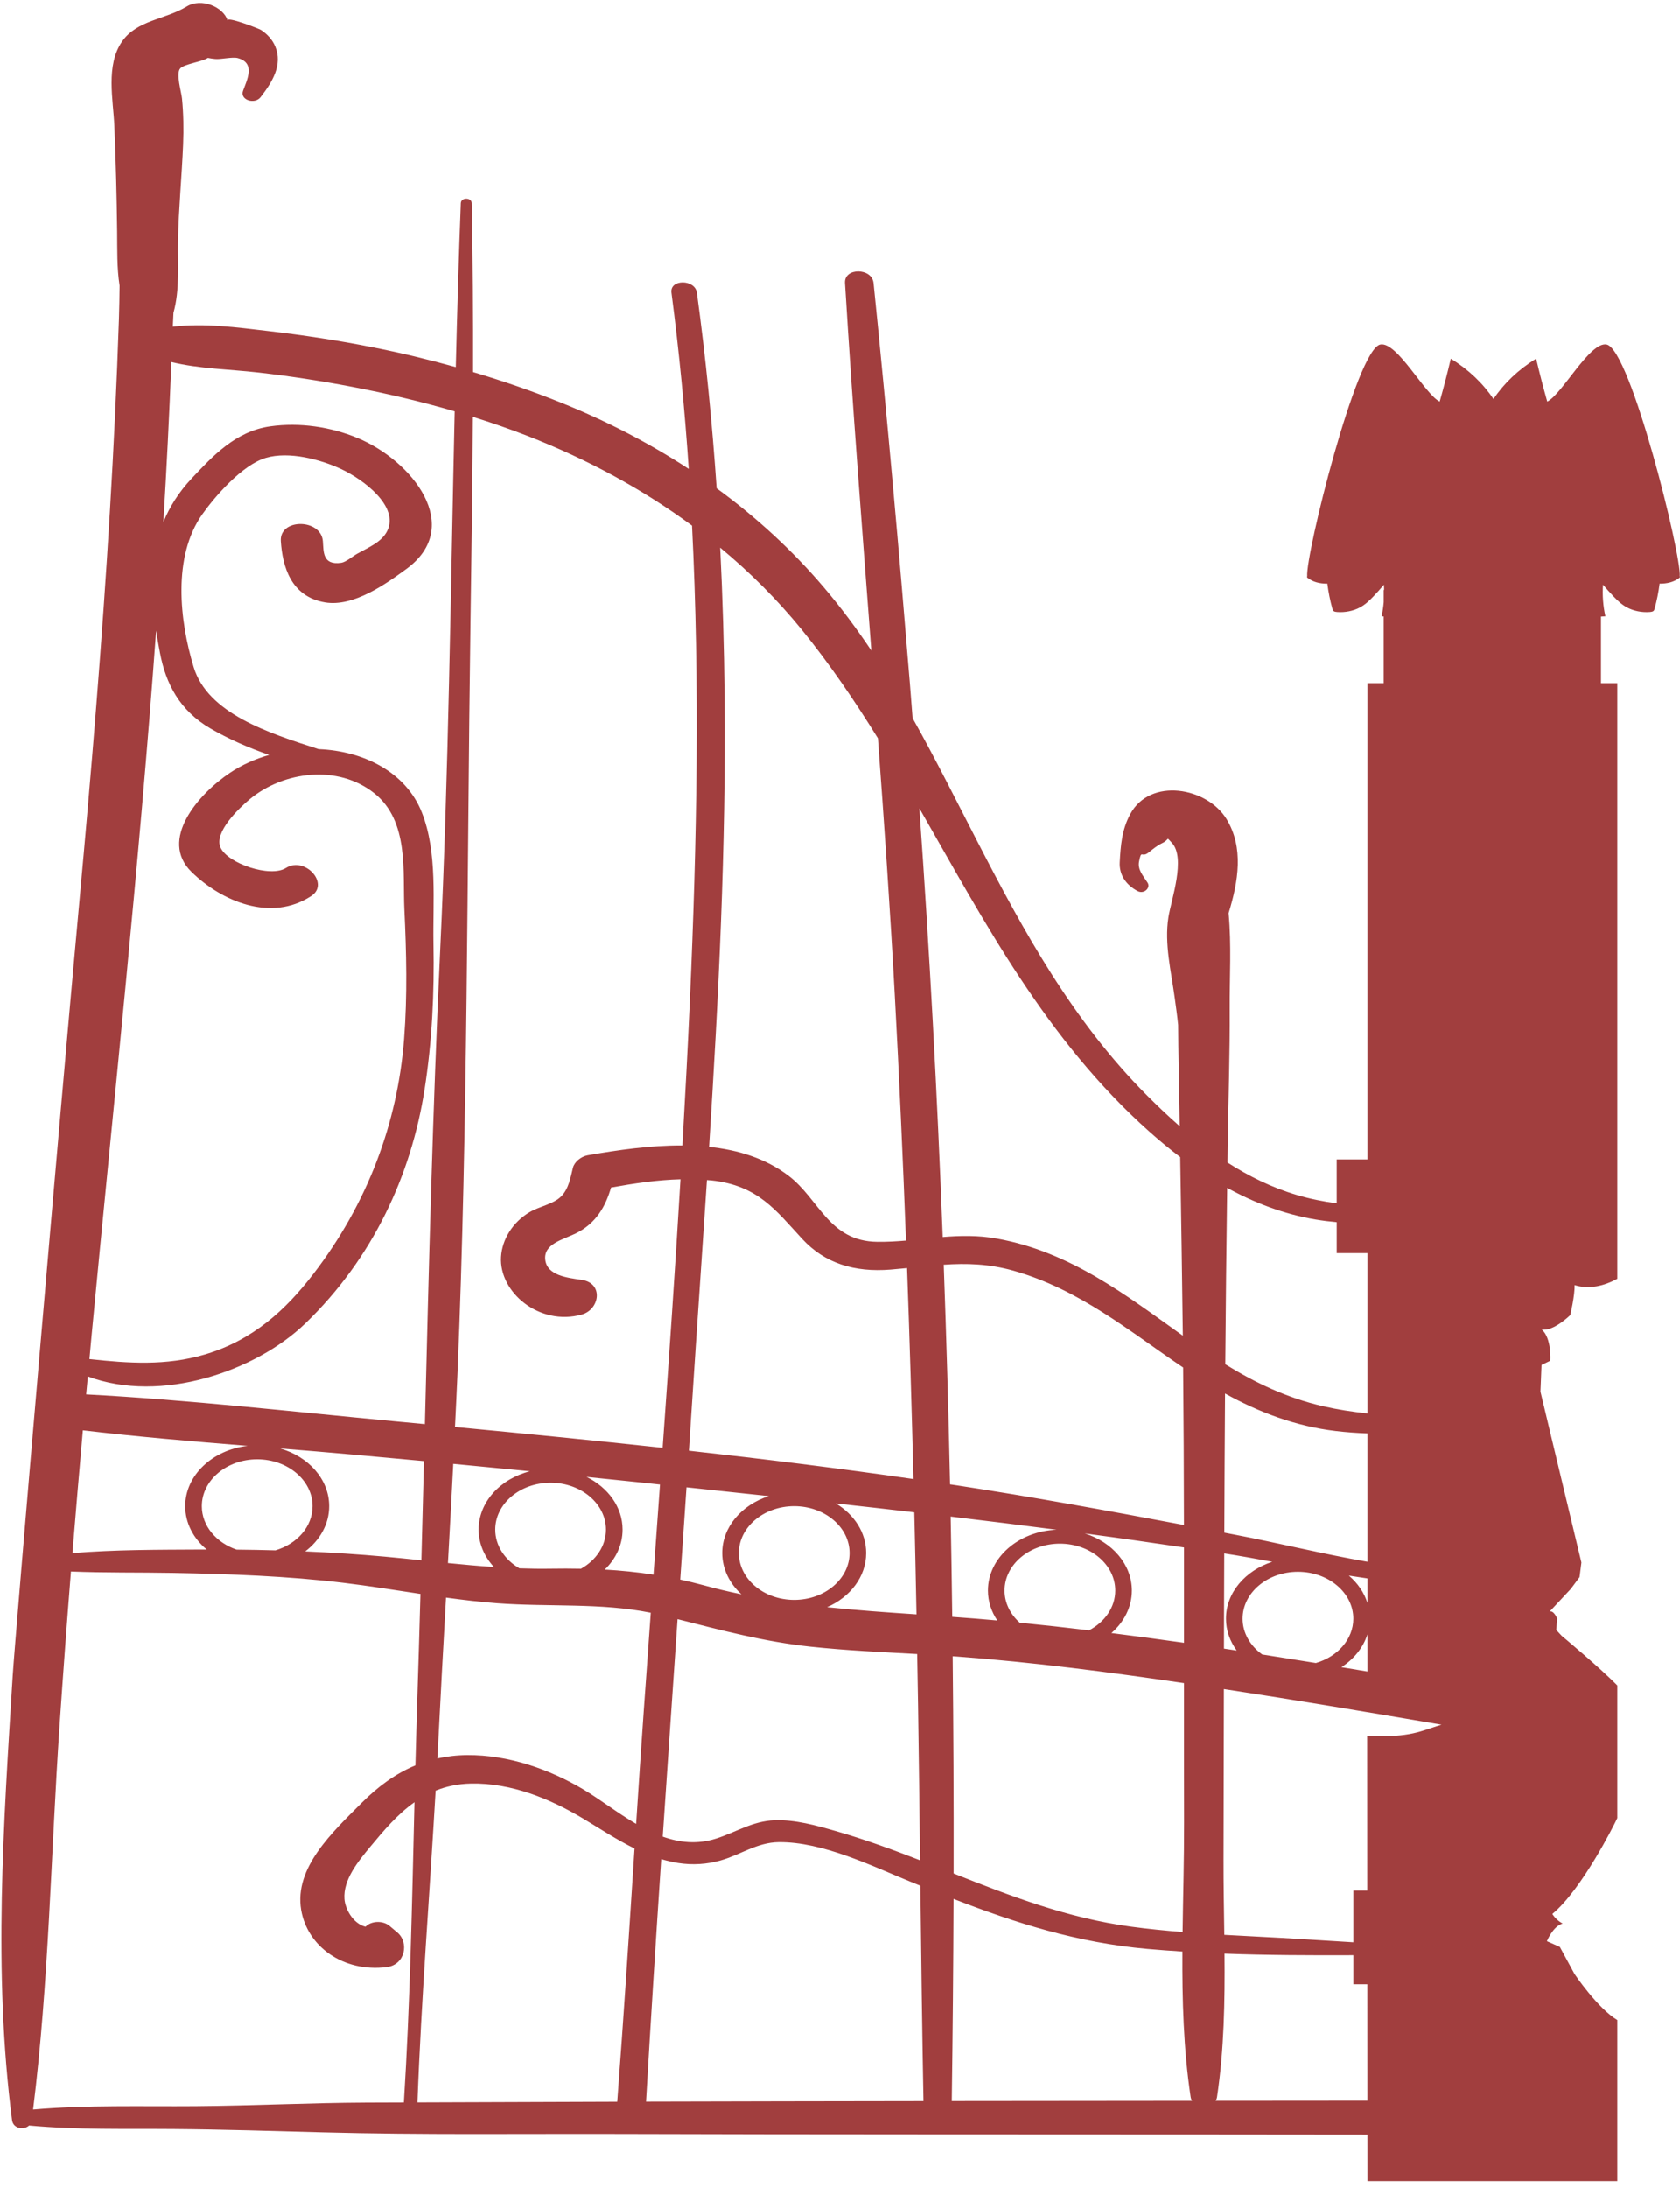 <svg width="212" height="276" viewBox="0 0 212 276" fill="none" xmlns="http://www.w3.org/2000/svg">
<path d="M211.972 72.697C212.209 70.051 205.749 44.025 202.74 43.462C200.625 43.066 197.13 49.752 195.254 50.667C194.746 48.868 194.276 47.063 193.853 45.251C191.603 46.628 189.775 48.385 188.468 50.344C187.16 48.385 185.333 46.628 183.083 45.251C182.66 47.063 182.19 48.868 181.682 50.667C179.806 49.752 176.312 43.066 174.196 43.462C171.187 44.025 164.727 70.051 164.964 72.697C164.915 72.76 164.928 72.829 165.027 72.907C165.695 73.428 166.578 73.64 167.505 73.626C167.64 74.696 167.852 75.76 168.145 76.811C168.171 76.903 168.2 77 168.282 77.071C168.392 77.165 168.57 77.191 168.734 77.203C169.744 77.281 170.788 77.073 171.617 76.627C172.312 76.254 172.843 75.733 173.344 75.209C173.796 74.736 174.227 74.251 174.646 73.76C174.661 73.974 174.662 74.189 174.667 74.404C174.65 74.413 174.633 74.421 174.617 74.43V75.965C174.564 76.561 174.478 77.154 174.348 77.743C174.437 77.75 174.527 77.757 174.617 77.764V86.187H172.559V146.257H168.685V151.799C166.982 151.578 165.292 151.233 163.639 150.743C160.479 149.807 157.581 148.371 154.902 146.651C154.914 145.843 154.921 145.035 154.933 144.226C155.018 138.556 155.217 132.879 155.184 127.209C155.161 123.334 155.42 119.192 155.044 115.2C156.271 111.207 156.99 106.934 154.777 103.317C152.341 99.337 145.167 98.021 142.632 102.702C141.564 104.674 141.416 106.7 141.305 108.782C141.223 110.326 142.051 111.612 143.562 112.414C144.367 112.842 145.238 112.01 144.816 111.352C144.251 110.469 143.54 109.718 143.748 108.671C144.061 107.087 144.03 108.292 144.977 107.528C145.519 107.091 146.026 106.673 146.676 106.36C147.665 105.882 147.083 105.477 147.869 106.308C149.695 108.239 147.791 113.535 147.449 115.722C146.924 119.076 147.791 122.52 148.243 125.871C148.397 127.013 148.564 128.156 148.676 129.302C148.695 132.712 148.78 136.123 148.833 139.532C148.846 140.38 148.86 141.227 148.874 142.074C147.434 140.816 146.066 139.512 144.765 138.209C135.33 128.765 129.167 117.45 123.364 106.208C120.674 100.996 118.055 95.732 115.162 90.592C115.052 89.195 114.949 87.797 114.835 86.4C113.45 69.488 111.953 52.594 110.233 35.704C110.037 33.776 106.51 33.724 106.631 35.704C107.571 51.167 108.781 66.617 109.956 82.068C108.116 79.325 106.134 76.65 103.942 74.076C99.985 69.43 95.456 65.269 90.433 61.603C89.869 53.361 89.058 45.131 87.939 36.926C87.705 35.212 84.502 35.185 84.73 36.926C85.697 44.325 86.409 51.739 86.912 59.16C81.949 55.912 76.553 53.115 70.776 50.791C67.165 49.338 63.461 48.061 59.692 46.94C59.707 39.837 59.666 32.734 59.524 25.629C59.509 24.879 58.178 24.88 58.149 25.629C57.882 32.523 57.685 39.419 57.514 46.315C54.068 45.353 50.573 44.516 47.04 43.815C42.698 42.953 38.306 42.285 33.888 41.769C29.854 41.298 25.845 40.742 21.809 41.213C21.835 40.632 21.862 40.05 21.89 39.468C22.712 36.52 22.405 33.407 22.465 30.384C22.546 26.316 22.943 22.271 23.109 18.212C23.188 16.283 23.155 14.346 22.969 12.424C22.887 11.581 22.166 9.24 22.754 8.615C23.246 8.091 25.347 7.795 26.098 7.378C26.144 7.353 26.186 7.324 26.231 7.298C26.527 7.358 26.833 7.407 27.162 7.435C27.914 7.499 29.322 7.147 29.993 7.321C32.303 7.922 31.137 10.136 30.664 11.465C30.255 12.616 32.143 13.199 32.879 12.255C34.36 10.356 35.702 8.164 34.728 5.845C34.379 5.013 33.745 4.308 32.926 3.769C32.682 3.608 28.547 2.009 28.723 2.584C28.199 0.862 25.417 -0.317 23.569 0.809C20.835 2.474 17.286 2.519 15.405 5.224C13.31 8.236 14.291 12.607 14.43 15.895C14.618 20.345 14.729 24.772 14.782 29.226C14.808 31.455 14.739 33.793 15.092 36.042C15.077 37.454 15.054 38.862 15.008 40.264C14.738 48.341 14.349 56.416 13.868 64.486C12.889 80.916 11.522 97.327 10.015 113.727C7.472 141.399 1.883 206.84 1.602 211.393C0.448 230.057 -0.881 248.867 1.521 267.474C1.658 268.54 3.011 268.763 3.666 268.149C9.71 268.709 15.831 268.542 21.909 268.591C28.183 268.641 34.434 268.841 40.704 269.008C53.214 269.342 65.777 269.172 78.294 269.21C103.353 269.287 128.414 269.258 153.473 269.282C159.835 269.288 166.196 269.294 172.557 269.3L172.56 275.161H204.092V254.84C201.581 253.329 198.695 249.027 198.695 249.027L196.843 245.612L195.209 244.889C195.209 244.889 195.966 243.003 197.192 242.664C196.649 242.361 196.2 241.939 195.897 241.452C199.684 238.323 203.818 229.918 203.818 229.918C203.818 229.918 204.001 229.543 204.092 229.355V212.623C201.928 210.399 197.069 206.358 197.069 206.358L196.392 205.626L196.513 204.199C196.513 204.199 196.079 203.12 195.555 203.308C196.446 202.356 198.228 200.45 198.228 200.45L199.328 198.969L199.565 197.126L194.395 175.564L194.531 172.196L195.639 171.66C195.639 171.66 195.832 168.81 194.555 167.716C196.03 168.007 198.159 165.902 198.159 165.902C198.159 165.902 198.75 163.401 198.703 162.12C200.542 162.673 202.429 162.232 204.092 161.319V86.186H202.034V77.781C202.22 77.771 202.406 77.757 202.589 77.742C202.299 76.428 202.2 75.09 202.29 73.76C202.709 74.251 203.14 74.736 203.592 75.209C204.092 75.733 204.623 76.254 205.319 76.627C206.149 77.072 207.193 77.281 208.203 77.203C208.368 77.19 208.545 77.165 208.655 77.071C208.737 77 208.767 76.904 208.792 76.811C209.085 75.76 209.297 74.695 209.432 73.626C210.359 73.64 211.242 73.428 211.91 72.907C212.008 72.829 212.021 72.76 211.972 72.697ZM154.862 149.847C158.271 151.723 161.984 153.158 166.023 153.839C166.907 153.988 167.796 154.097 168.686 154.177V158.082H172.56V178.309C170.677 178.115 168.805 177.825 166.952 177.399C162.377 176.347 158.381 174.427 154.625 172.106C154.682 164.686 154.763 157.267 154.862 149.847ZM154.595 175.796C158.859 178.161 163.499 179.929 168.581 180.532C169.904 180.689 171.231 180.78 172.559 180.831V197.027C166.881 196.042 161.255 194.642 155.855 193.614C155.404 193.528 154.953 193.443 154.503 193.357C154.525 187.503 154.554 181.65 154.595 175.796ZM172.559 206.188V210.863C171.466 210.681 170.372 210.499 169.278 210.319C170.856 209.3 172.031 207.856 172.559 206.188ZM166.057 209.793C163.803 209.427 161.547 209.067 159.29 208.716C157.775 207.631 156.809 206.012 156.809 204.204C156.809 200.944 159.943 198.291 163.795 198.291C167.647 198.291 170.781 200.944 170.781 204.204C170.781 206.794 168.801 208.995 166.057 209.793ZM170.219 198.775C170.999 198.9 171.779 199.019 172.56 199.129V202.219C172.142 200.899 171.328 199.715 170.219 198.775ZM154.467 204.077C154.473 201.376 154.485 198.676 154.494 195.976C156.489 196.286 158.512 196.651 160.555 197.031C157.145 198.139 154.713 200.932 154.713 204.204C154.713 205.677 155.214 207.049 156.066 208.219C155.531 208.138 154.995 208.059 154.459 207.979C154.462 206.679 154.465 205.378 154.467 204.077ZM149.415 212.326C149.413 218.183 149.412 224.04 149.425 229.896C149.435 234.477 149.299 239.104 149.238 243.734C147.052 243.559 144.872 243.345 142.709 243.052C134.666 241.96 127.506 239.183 120.34 236.346C120.36 227.211 120.317 218.075 120.222 208.941C120.417 208.955 120.612 208.966 120.807 208.981C130.397 209.696 139.929 210.93 149.415 212.326ZM126.768 200.656C126.768 197.396 129.902 194.743 133.754 194.743C137.606 194.743 140.74 197.396 140.74 200.656C140.74 202.772 139.416 204.626 137.437 205.671C134.523 205.322 131.604 205 128.681 204.709C127.499 203.649 126.768 202.225 126.768 200.656ZM149.415 207.245C146.364 206.812 143.31 206.401 140.251 206.017C141.848 204.631 142.836 202.741 142.836 200.657C142.836 197.353 140.356 194.538 136.893 193.453C141.076 194.011 145.249 194.605 149.415 195.221C149.419 199.228 149.417 203.237 149.415 207.245ZM115.854 215.215C115.955 221.704 116.031 228.193 116.107 234.682C112.624 233.329 109.1 232.034 105.431 230.984C102.991 230.286 100.34 229.532 97.725 229.63C94.948 229.734 92.874 231.141 90.369 231.939C87.989 232.697 85.749 232.449 83.631 231.694C84.245 222.55 84.874 213.407 85.5 204.264C91.049 205.673 96.419 207.103 102.242 207.73C106.725 208.213 111.235 208.413 115.74 208.662C115.778 210.846 115.82 213.03 115.854 215.215ZM91.139 195.926C91.139 197.935 92.062 199.762 93.559 201.133C91.961 200.802 90.365 200.425 88.773 199.987C87.787 199.716 86.81 199.486 85.838 199.274C86.102 195.394 86.37 191.514 86.628 187.634C90.089 188 93.551 188.369 97.016 188.742C93.587 189.842 91.139 192.643 91.139 195.926ZM100.221 190.012C104.073 190.012 107.207 192.665 107.207 195.925C107.207 199.185 104.073 201.838 100.221 201.838C96.369 201.838 93.235 199.185 93.235 195.925C93.235 192.665 96.369 190.012 100.221 190.012ZM115.652 203.662C111.871 203.407 108.11 203.146 104.369 202.756C107.295 201.478 109.303 198.899 109.303 195.926C109.303 193.344 107.787 191.061 105.474 189.666C108.776 190.031 112.077 190.404 115.378 190.787C115.478 195.079 115.569 199.37 115.652 203.662ZM91.436 87.857C91.373 81.599 91.193 75.342 90.878 69.09C94.671 72.232 98.129 75.686 101.193 79.455C104.738 83.817 107.862 88.421 110.786 93.139C111.58 103.893 112.323 114.649 112.908 125.413C113.471 135.771 113.936 146.134 114.33 156.499C113.15 156.6 111.95 156.67 110.712 156.657C104.594 156.592 103.381 151.272 99.511 148.327C96.614 146.122 93.144 145.061 89.478 144.676C90.682 125.75 91.626 106.816 91.436 87.857ZM89.207 148.866C89.403 148.883 89.6 148.889 89.796 148.91C95.648 149.55 97.885 152.669 101.233 156.293C104.079 159.373 107.807 160.524 112.373 160.161C113.085 160.104 113.78 160.039 114.463 159.971C114.786 168.842 115.05 177.715 115.273 186.589C105.861 185.234 96.407 184.063 86.933 183.014C87.057 181.121 87.184 179.228 87.306 177.336C87.915 167.847 88.586 158.358 89.207 148.866ZM57.739 173.114C59.049 141.665 58.914 110.192 59.366 78.729C59.491 70.015 59.616 61.303 59.669 52.591C62.012 53.325 64.327 54.123 66.594 55.007C74.18 57.965 81.142 61.754 87.325 66.312C88.33 86.249 87.947 106.237 87.057 126.181C86.784 132.288 86.459 138.393 86.111 144.497C82.068 144.478 77.928 145.082 74.163 145.736C73.312 145.884 72.477 146.595 72.3 147.313C72.007 148.501 71.777 149.959 70.824 150.92C69.835 151.918 68.05 152.179 66.794 152.935C64.672 154.21 63.356 156.375 63.227 158.562C62.962 163.025 68.068 167.309 73.401 165.839C75.702 165.205 76.198 161.856 73.401 161.456C71.545 161.19 69.053 160.896 68.811 158.938C68.561 156.912 71.056 156.378 72.633 155.607C75.253 154.325 76.426 152.155 77.111 149.808C79.974 149.289 82.929 148.845 85.87 148.768C85.198 160.065 84.424 171.359 83.619 182.65C74.892 181.707 66.152 180.848 57.416 180.018C57.526 177.718 57.643 175.416 57.739 173.114ZM62.33 197.69C60.39 197.559 58.458 197.386 56.525 197.191C56.757 193.019 56.986 188.848 57.198 184.675C60.426 184.979 63.653 185.29 66.879 185.607C63.136 186.557 60.399 189.496 60.399 192.969C60.4 194.749 61.125 196.386 62.33 197.69ZM69.482 187.056C73.334 187.056 76.468 189.709 76.468 192.969C76.468 195.03 75.214 196.846 73.319 197.905C72.061 197.882 70.791 197.876 69.49 197.899C68.166 197.923 66.855 197.898 65.549 197.853C63.707 196.787 62.495 194.996 62.495 192.969C62.495 189.709 65.629 187.056 69.482 187.056ZM78.564 192.969C78.564 190.13 76.731 187.651 74.019 186.32C76.35 186.557 78.68 186.794 81.009 187.04C81.768 187.12 82.528 187.201 83.286 187.281C83.014 191.071 82.739 194.861 82.465 198.651C80.426 198.337 78.387 198.129 76.318 198.013C77.712 196.662 78.564 194.9 78.564 192.969ZM11.554 168.479C14.365 138.843 17.556 109.233 19.701 79.556C19.844 80.493 20.01 81.432 20.189 82.371C20.926 86.236 22.657 89.628 26.565 91.903C28.815 93.212 31.341 94.329 33.971 95.236C32.212 95.736 30.534 96.483 29.04 97.48C25.016 100.166 20.016 105.947 24.175 110.004C27.978 113.713 34.197 116.367 39.28 113.033C41.635 111.488 38.487 107.984 36.066 109.507C34.107 110.739 28.747 108.952 27.825 106.916C26.964 105.016 30.16 101.942 31.534 100.807C35.776 97.302 42.614 96.404 47.221 100.064C51.656 103.586 50.8 110.02 51.025 114.742C51.284 120.172 51.41 125.617 50.992 131.044C50.175 141.643 46.38 151.826 39.512 160.745C36.06 165.229 31.924 169.081 25.815 170.882C20.95 172.317 16.217 171.989 11.282 171.45C11.373 170.459 11.46 169.468 11.554 168.479ZM11.079 173.646C20.335 177.095 32.271 172.996 38.547 166.934C47.072 158.7 51.875 148.23 53.568 137.478C54.529 131.371 54.814 125.252 54.697 119.096C54.597 113.806 55.239 107.557 53.225 102.479C51.205 97.386 45.859 94.732 40.201 94.503C33.794 92.45 26.213 89.982 24.438 84.152C22.663 78.321 21.747 70.217 25.535 64.872C27.1 62.664 30.545 58.656 33.539 57.769C36.472 56.9 40.45 57.971 43.027 59.17C45.895 60.504 50.38 63.901 48.862 66.978C48.162 68.396 46.512 69.047 45.048 69.868C44.547 70.149 43.648 70.911 43.065 70.997C40.647 71.352 40.845 69.521 40.74 68.268C40.501 65.409 35.243 65.367 35.435 68.268C35.644 71.428 36.682 75.254 41.002 75.987C44.613 76.6 48.736 73.633 51.283 71.772C58.61 66.418 52.016 58.138 45.142 55.271C41.754 53.858 37.831 53.26 34.084 53.791C29.717 54.41 26.815 57.57 24.193 60.357C22.546 62.108 21.401 63.953 20.617 65.864C21.023 59.136 21.363 52.406 21.626 45.673C25.187 46.543 28.947 46.578 32.62 46.999C36.529 47.447 40.418 48.041 44.267 48.773C48.69 49.614 53.079 50.646 57.375 51.898C56.862 74.609 56.608 97.326 55.538 120.026C54.6 139.903 54.11 159.781 53.615 179.661C52.39 179.546 51.165 179.429 49.941 179.314C36.959 178.094 23.912 176.604 10.87 175.907C10.94 175.153 11.009 174.4 11.079 173.646ZM41.537 190.012C41.537 186.628 38.937 183.754 35.341 182.73C38.408 182.978 41.473 183.23 44.532 183.506C47.521 183.775 50.51 184.048 53.498 184.326C53.393 188.499 53.284 192.672 53.172 196.844C51.647 196.684 50.118 196.526 48.576 196.385C45.233 196.08 41.876 195.867 38.513 195.722C40.365 194.314 41.537 192.279 41.537 190.012ZM34.758 195.588C33.125 195.543 31.492 195.513 29.859 195.497C27.289 194.623 25.468 192.496 25.468 190.012C25.468 186.752 28.602 184.099 32.454 184.099C36.306 184.099 39.44 186.752 39.44 190.012C39.441 192.589 37.481 194.78 34.758 195.588ZM10.454 180.441C17.356 181.254 24.304 181.841 31.253 182.401C26.813 182.902 23.373 186.12 23.373 190.013C23.373 192.153 24.413 194.09 26.086 195.485C25.78 195.486 25.474 195.484 25.168 195.486C19.9 195.515 14.464 195.494 9.141 195.938C9.559 190.771 9.994 185.605 10.454 180.441ZM52.418 222.705C49.87 223.762 47.673 225.4 45.686 227.387C41.933 231.14 37.099 235.616 38.001 240.942C38.782 245.552 43.29 248.831 48.773 248.165C51.156 247.875 51.635 245.044 50.138 243.788C49.809 243.511 49.479 243.235 49.15 242.958C48.323 242.264 46.855 242.302 46.119 243.064C44.536 242.671 43.552 240.818 43.463 239.556C43.291 237.137 45.167 234.846 46.737 232.952C48.429 230.91 50.159 228.863 52.301 227.355C51.998 239.989 51.749 252.644 50.963 265.239C49.399 265.246 47.835 265.248 46.271 265.255C39.074 265.288 31.889 265.65 24.692 265.707C17.874 265.761 10.961 265.538 4.174 266.128C6.178 250.036 6.417 233.87 7.513 217.711C7.953 211.224 8.435 204.739 8.951 198.256C13.234 198.433 17.555 198.356 21.808 198.434C28.987 198.566 36.215 198.827 43.331 199.682C46.584 200.073 49.816 200.597 53.055 201.084C52.931 205.521 52.802 209.958 52.656 214.395C52.566 217.164 52.49 219.934 52.418 222.705ZM77.89 265.146C69.486 265.169 61.082 265.198 52.678 265.233C53.16 252.124 54.215 239.005 54.971 225.893C56.289 225.364 57.755 225.035 59.436 225.001C64.541 224.897 69.447 226.943 73.518 229.373C75.627 230.632 77.771 232.063 80.073 233.193C79.383 243.846 78.701 254.499 77.89 265.146ZM80.275 230.086C77.905 228.7 75.691 226.971 73.601 225.728C69.363 223.208 64.185 221.359 58.935 221.407C57.609 221.419 56.366 221.569 55.191 221.831C55.218 221.319 55.249 220.807 55.274 220.294C55.585 214.044 55.934 207.796 56.283 201.548C58.437 201.842 60.597 202.099 62.773 202.26C69.31 202.744 75.728 202.176 82.12 203.457C81.82 207.615 81.521 211.773 81.228 215.931C80.895 220.648 80.582 225.367 80.275 230.086ZM81.525 265.134C82.114 254.932 82.761 244.732 83.44 234.532C84.138 234.74 84.851 234.911 85.585 235.025C87.395 235.306 89.219 235.189 90.955 234.694C93.454 233.981 95.539 232.42 98.273 232.392C103.796 232.336 110.005 235.391 114.834 237.359C115.272 237.538 115.708 237.714 116.145 237.891C116.251 246.95 116.364 256.01 116.535 265.069C104.865 265.083 93.195 265.103 81.525 265.134ZM116.018 101.966C124.306 116.405 132.017 131.169 145.118 142.822C146.334 143.903 147.608 144.958 148.937 145.966C149.059 153.477 149.18 160.988 149.268 168.499C142.184 163.454 135.076 157.903 125.78 156.244C123.401 155.82 121.173 155.873 118.965 156.054C118.276 138.015 117.305 119.984 116.018 101.966ZM119.092 159.545C121.966 159.355 124.787 159.419 127.922 160.308C136.234 162.664 142.544 167.949 149.307 172.517C149.371 179.141 149.399 185.766 149.41 192.392C139.87 190.591 130.316 188.845 120.696 187.379C120.429 187.338 120.161 187.303 119.893 187.262C119.697 178.022 119.426 168.783 119.092 159.545ZM133.328 192.987C128.519 193.178 124.673 196.539 124.673 200.656C124.673 202.029 125.105 203.316 125.853 204.432C123.952 204.256 122.058 204.11 120.168 203.974C120.114 199.758 120.05 195.542 119.969 191.326C124.427 191.856 128.881 192.409 133.328 192.987ZM120.107 265.061C120.226 256.559 120.301 248.056 120.331 239.554C128.179 242.598 135.921 245.075 144.824 245.868C146.284 245.998 147.749 246.104 149.215 246.196C149.18 252.342 149.349 258.481 150.248 264.516C150.277 264.71 150.34 264.88 150.421 265.032C140.316 265.041 130.212 265.049 120.107 265.061ZM153.418 265.031C153.498 264.879 153.561 264.711 153.589 264.517C154.478 258.553 154.581 252.506 154.529 246.461C159.931 246.661 165.359 246.678 170.782 246.657V250.326H172.546L172.554 265.016C166.175 265.02 159.796 265.026 153.418 265.031ZM172.528 218.986L172.539 238.499H170.782V245.026C168.605 244.891 166.427 244.759 164.249 244.623C161.013 244.42 157.756 244.275 154.503 244.089C154.46 240.915 154.396 237.744 154.403 234.589C154.418 227.418 154.433 220.248 154.449 213.077C154.54 213.091 154.631 213.104 154.722 213.118C163.805 214.503 172.856 216.03 181.904 217.57C179.308 218.346 178.09 219.224 172.528 218.986Z" fill="#A13E3E"/>
</svg>
